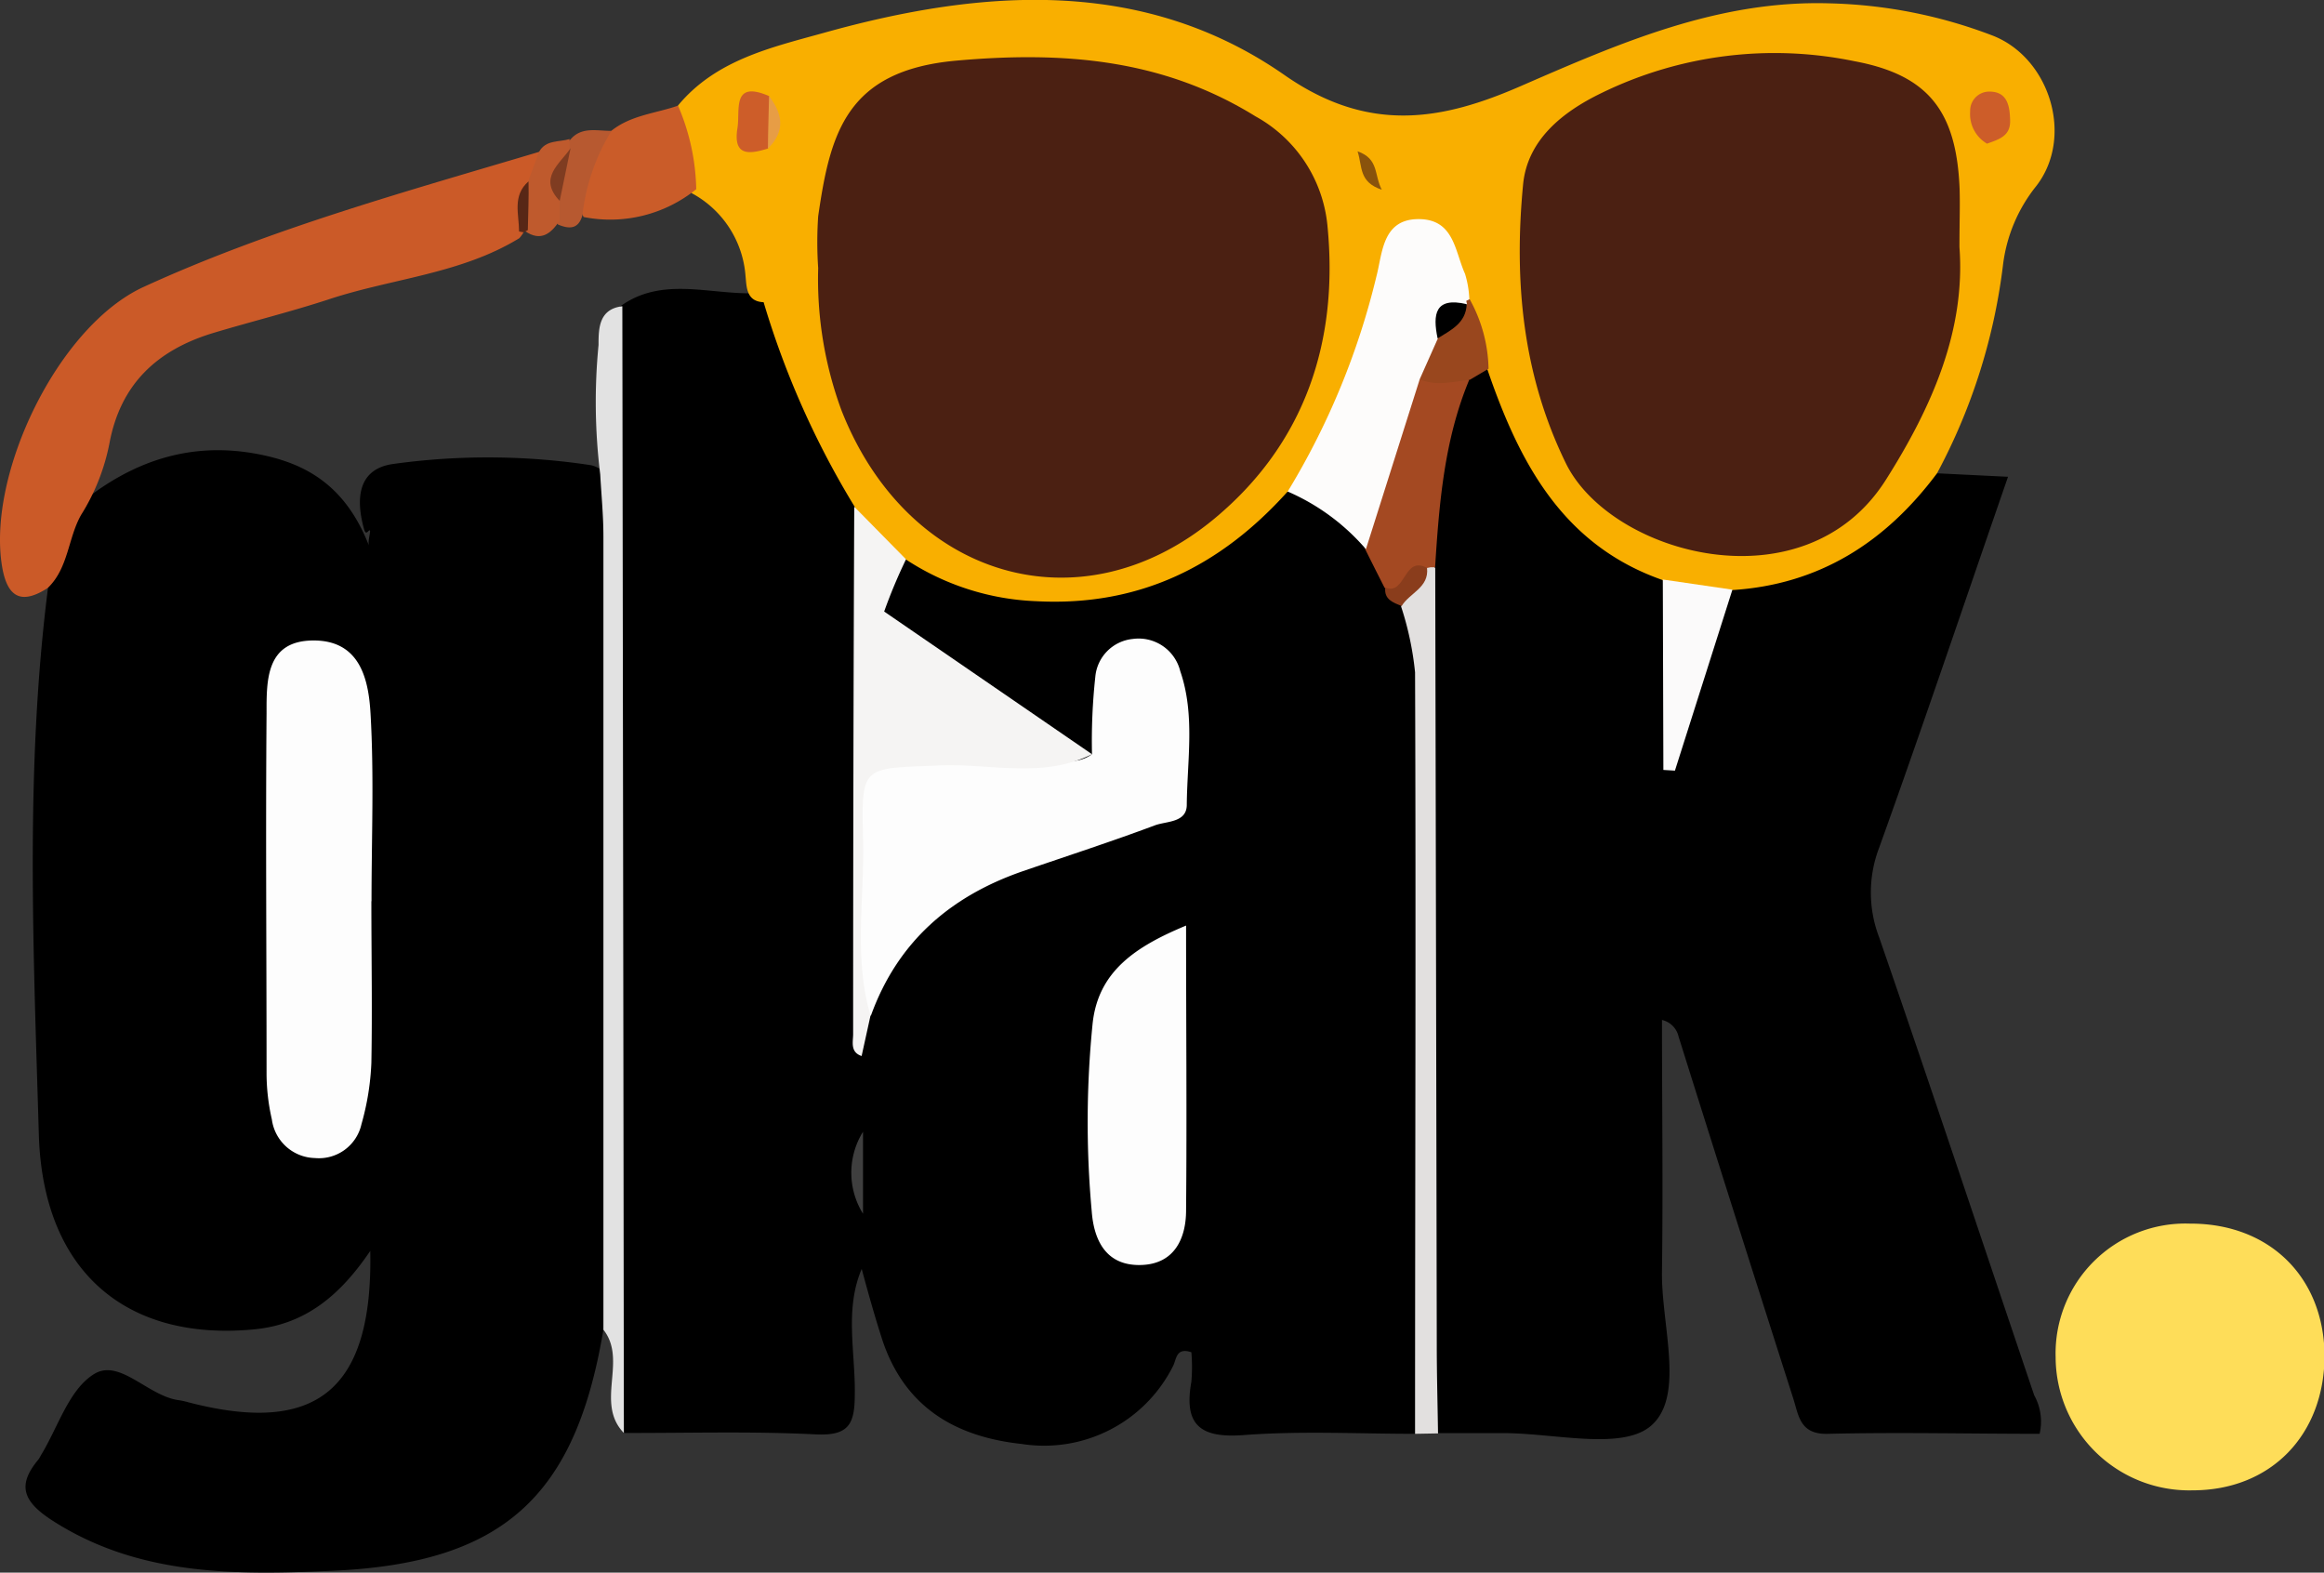 <svg xmlns="http://www.w3.org/2000/svg" viewBox="0 0 166.96 112.97"><rect x="0" y="0" width="166.96" height="112.97" fill="#333333" stroke="none"/><defs><style>.cls-1{fill:#f9af00;}.cls-2{fill:#fedd59;}.cls-3{fill:#cb5a28;}.cls-4{fill:#e2e2e2;}.cls-5{fill:#e2e0df;}.cls-6{fill:#ca5c29;}.cls-7{fill:#b75930;}.cls-8{fill:#bf5a2d;}.cls-9{fill:#fdfdfd;}.cls-10{fill:#a44922;}.cls-11{fill:#fbfafa;}.cls-12{fill:#99471e;}.cls-13{fill:#fdfcfb;}.cls-14{fill:#f5f4f3;}.cls-15{fill:#8a3d1c;}.cls-16{fill:#3f3f3f;}.cls-17{fill:#4b2012;}.cls-18{fill:#cd5d29;}.cls-19{fill:#89530c;}.cls-20{fill:#e79d45;}.cls-21{fill:#582716;}.cls-22{fill:#7f3c21;}</style></defs><title>Fichier 1</title><g id="Calque_2" data-name="Calque 2"><g id="Calque_1-2" data-name="Calque 1"><path d="M43.35,95.51c-2,12-7.2,16.79-19.48,17.33-7,.31-14,.38-20.23-3.69-2-1.33-2.4-2.48-.89-4.29a2.46,2.46,0,0,0,.19-.32c1.23-2,2-4.72,3.83-5.84s3.86,1.58,6.05,1.88a5.93,5.93,0,0,1,.73.16c9.16,2.38,13.25-.86,13.05-10.88-2.18,3.22-4.69,5.3-8.38,5.64-9.15.86-15.14-4.15-15.43-14-.38-13.06-1-26.16.65-39.2a8.51,8.51,0,0,1,2.25-6.07c3.64-3,7.76-4.48,12.5-3.67,3.57.61,6.56,2.15,8.31,6.62-.11-.42.29-1.37-.06-1-.15.15-.22.07-.3-.22-.6-2.19-.41-4.32,2.18-4.64a49.34,49.34,0,0,1,14.15.1,2,2,0,0,1,1.38,1.17,13.26,13.26,0,0,1,.43,4.81q0,25.39,0,50.78C44.26,92,44.69,93.89,43.35,95.51Z"/><path d="M139.16,34l5.1.25c-3.12,9-6.1,17.87-9.26,26.65a9,9,0,0,0,0,6.43c3.78,10.94,7.43,21.93,11.14,32.9a3.91,3.91,0,0,1,.39,2.77c-5,0-10.1-.12-15.19,0-2.05.07-2.12-1.33-2.51-2.54q-4.16-13-8.24-26a1.58,1.58,0,0,0-1.19-1.19c0,6,.08,12,0,18-.08,3.83,1.67,8.94-.74,11.11-2.1,1.89-7.13.52-10.87.57-1.49,0-3,0-4.49,0-1.32-1.28-1.14-3-1.14-4.56q0-28.39,0-56.78c0-4.84.32-9.64,2.55-14.08a2.64,2.64,0,0,1,2-1.26c1.25.34,1.68,1.41,2,2.47a19.77,19.77,0,0,0,10.17,11.81,3,3,0,0,1,1.32,1.27,28.12,28.12,0,0,1,0,11.21,45,45,0,0,1,3.45-10.62,4,4,0,0,1,2.63-1.17,17.55,17.55,0,0,0,10.42-5.82C137.39,34.69,138,33.74,139.16,34Z"/><path d="M101.66,103c-4.1,0-8.22-.22-12.3.09-3.14.24-4.33-.73-3.77-3.83a12.52,12.52,0,0,0,0-2.12c-1.12-.37-1.06.51-1.32,1a10.36,10.36,0,0,1-10.86,5.59c-4.86-.52-8.47-2.71-10.05-7.56-.53-1.65-1-3.33-1.45-5-1.06-1.07-1-2.46-1-3.81.1-2,.07-3.92,0-5.88q-.06-2.53.09-5.07a32.82,32.82,0,0,1,.77-3.54c1.48-5,4.83-8.26,9.52-10.29,3.07-1.33,6.26-2.36,9.43-3.46,3.36-1.17,5-8.38,2.56-11a1.76,1.76,0,0,0-2-.6c-1,.4-1.36,1.35-1.63,2.33-.46,1.72.26,3.85-1.73,5-4.32.8-8.66.36-13,.3-2.09,0-3.1-1.3-3.19-3.35-.18-4,.08-7.94,2.45-11.41.82-.94,1.76-.61,2.71-.23,8.63,3.5,16.49,2.5,23.42-4a4.5,4.5,0,0,1,1.92-1.12c2.77,0,4.58,1.66,6.28,3.55a38.9,38.9,0,0,0,1.86,3.49,9.54,9.54,0,0,1,1.63,2.7,15.2,15.2,0,0,1,.44,4.45q0,24.69,0,49.38C102.44,100.11,102.77,101.67,101.66,103Z"/><path d="M61.93,75.86c0,1.81,0,3.62,0,5.44a9.78,9.78,0,0,0,0,5.89l0,3.91c-1.27,2.92-.48,6-.52,9,0,2.16-.37,3.06-2.81,2.94-4.58-.23-9.18-.09-13.77-.1A59.55,59.55,0,0,1,44,91.09c-.1-17.49-.06-35,0-52.46,0-4-.54-8-.33-12,.07-1.48-.15-3,.6-4.4,2.92-2.37,6.27-1.18,9.49-1.16a3.22,3.22,0,0,1,2.52,2c1.61,4.82,4.58,9.07,5.9,14-.48,12.57.8,25.15-.5,37.71A2.1,2.1,0,0,0,61.93,75.86Z"/><path class="cls-1" d="M61.4,36.4a62.18,62.18,0,0,1-6.54-14.69c-1.26-.05-1.22-1.12-1.3-1.88a7.37,7.37,0,0,0-3.86-5.95c-1-2-1.7-4-1-6.29,2.73-3.3,6.71-4.18,10.52-5.24,11.42-3.19,23-4,33.13,3.09,6,4.15,11.23,3.22,16.89.75C116.37,3.09,123.43,0,131.43.24a35,35,0,0,1,11.68,2.3c4.13,1.57,5.92,7.26,3.19,10.81a11.21,11.21,0,0,0-2.41,5.76A42.46,42.46,0,0,1,139.16,34c-3.69,4.94-8.45,8-14.74,8.39-1.86,1.2-3.45.48-5-.73-7.2-2.53-10.29-8.49-12.56-15.11-1.26-1.23-1.41-2.94-2-4.45-.64-1.81-.45-4.74-2.65-4.85-2.69-.14-2.3,3-2.95,4.84-1.23,3.5-2.19,7.1-4.05,10.35-.67,1.18-1.32,2.4-2.73,2.9-4.81,5.34-10.63,8.23-18,7.85a18.33,18.33,0,0,1-9.4-3C62.75,40,62.13,38.16,61.4,36.4Z"/><path class="cls-2" d="M167,97.35c0,5.73-3.86,9.71-9.48,9.71a9.6,9.6,0,0,1-9.84-9.56,9.33,9.33,0,0,1,9.65-9.6C163,87.88,166.94,91.7,167,97.35Z"/><path class="cls-3" d="M5.82,37c-.94,1.67-.9,3.8-2.38,5.23C1.52,43.48.52,42.9.15,40.7c-1.1-6.62,4-17.24,10.15-20.08,9.14-4.19,18.85-6.85,28.46-9.72.68.91.17,1.74-.15,2.59-.59,1.15-.38,2.59-1.3,3.62C33.08,19.7,28.12,20,23.54,21.53c-2.7.88-5.49,1.57-8.22,2.39-4.06,1.23-6.67,3.69-7.46,7.94A15.06,15.06,0,0,1,5.82,37Z"/><path class="cls-4" d="M44.71,22q.06,40.47.11,80.94c-2.09-2.16.28-5.2-1.47-7.42q0-28.5,0-57c0-1.49-.15-3-.23-4.45A42.26,42.26,0,0,1,43,24.79C43,23.64,43,22.2,44.71,22Z"/><path class="cls-5" d="M101.66,103c0-18.23.07-36.47,0-54.7a22.18,22.18,0,0,0-1-4.72,4.73,4.73,0,0,1,1.59-2.86.68.68,0,0,1,.86.08q.06,27.9.11,55.81c0,2.12.06,4.24.09,6.36Z"/><path class="cls-6" d="M48.71,7.59a15.9,15.9,0,0,1,1.31,6,9.83,9.83,0,0,1-8.09,2c-1.5-2.76-.17-4.62,2-6.2C45.33,8.27,47.1,8.15,48.71,7.59Z"/><path class="cls-7" d="M43.93,9.4a14.75,14.75,0,0,0-2.09,6.07c-.28,1-.94,1-1.75.66a2.63,2.63,0,0,1-.6-1.54,12.46,12.46,0,0,1,.82-3.72A6.81,6.81,0,0,1,41,10C41.8,9.08,42.9,9.41,43.93,9.4Z"/><path class="cls-8" d="M40.21,14.43l0,1.41c-.63.95-1.36,1.55-2.51.75-.07-1.19-.41-2.41.24-3.56.27-.71.53-1.42.79-2.13.49-.87,1.43-.68,2.19-.91,0,.22,0,.44,0,.66C40.74,11.91,39.39,12.94,40.21,14.43Z"/><path class="cls-9" d="M26.68,64.74c0,3.87.07,7.74,0,11.61a18.8,18.8,0,0,1-.71,4.4,3.13,3.13,0,0,1-3.35,2.44,3.2,3.2,0,0,1-3.09-2.78,14.92,14.92,0,0,1-.38-3.33c0-8.61-.07-17.23,0-25.84,0-2.34-.06-5.2,3.33-5.23s4,2.79,4.14,5.26c.26,4.48.07,9,.07,13.47Z"/><path class="cls-10" d="M103.1,40.75h-.32l-.31.06c-1.06.3-1.13,2.7-3,1.41-.47-.92-.93-1.84-1.39-2.76-.8-4.56,1.42-8.35,3.12-12.28a4.2,4.2,0,0,1,4.35.11C103.76,31.58,103.39,36.16,103.1,40.75Z"/><path class="cls-11" d="M119.46,41.63l5,.73q-2.06,6.48-4.13,13l-.83-.05Z"/><path class="cls-12" d="M105.6,27.28c-1.22.14-2.44.49-3.64-.05-1-1.33.41-2.06.75-3.06a18,18,0,0,1,2-2.22,2.43,2.43,0,0,1,.87-.46,10.67,10.67,0,0,1,1.36,5Z"/><path class="cls-9" d="M78.45,54.18a43,43,0,0,1,.24-5.57,3,3,0,0,1,2.69-2.71,3.08,3.08,0,0,1,3.41,2.31c1.08,3.13.5,6.39.47,9.6,0,1.3-1.46,1.17-2.29,1.48-3.13,1.17-6.31,2.2-9.48,3.29-5.21,1.8-9,5.07-10.92,10.37a.84.84,0,0,1-.93-.89c-.07-5.2,0-10.41,0-15.61,0-1.87,1.14-1.85,2.46-1.84,3.6,0,7.19,0,10.78,0C76.05,54.58,77.33,55,78.45,54.18Z"/><path class="cls-9" d="M85.21,66.49c0,7.09.06,13.77,0,20.45,0,2-.82,3.83-3.16,3.93-2.53.11-3.46-1.69-3.62-3.87a70.78,70.78,0,0,1,.06-13.42C78.87,69.79,81.57,68,85.21,66.49Z"/><path class="cls-13" d="M98.13,39.45a15.55,15.55,0,0,0-5.62-4.14,53.93,53.93,0,0,0,6.37-15.44c.44-1.65.41-4.11,3-4.13s2.63,2.3,3.37,3.93a7.15,7.15,0,0,1,.31,1.83l-.22.11.05.24c-.78.74-1.78,1.3-2.09,2.46L102,27.23"/><path class="cls-14" d="M78.45,54.18C74.83,56,71,54.78,67.24,55,62,55.2,61.87,55,62,60.11c.14,4.28-.71,8.61.54,12.84l-.64,2.91c-.82-.27-.62-1-.61-1.53q0-19,.08-37.93l3.72,3.78a38.13,38.13,0,0,0-1.57,3.75"/><path class="cls-15" d="M99.52,42.21c1.49.59,1.3-2.34,3-1.41.16,1.41-1.25,1.79-1.82,2.73C100.05,43.28,99.43,43.05,99.52,42.21Z"/><path class="cls-16" d="M62,87.19a5.58,5.58,0,0,1,0-5.89C62,83.26,62,85.23,62,87.19Z"/><path class="cls-17" d="M58.78,19.26a27.29,27.29,0,0,1,0-3.73c.86-5.93,2-10.45,9.88-11.17,7.7-.69,14.86-.14,21.54,4a10.06,10.06,0,0,1,5.16,7.79c.84,8.36-1.61,15.68-8.07,21.07-9.67,8.06-22.11,4.31-26.84-7.75A27.24,27.24,0,0,1,58.78,19.26Z"/><path class="cls-17" d="M140.77,17.75c.44,5.93-1.92,11.4-5.28,16.71-5.84,9.24-19.79,5.39-23-1.19-3.12-6.38-3.73-13.12-3.07-20,.3-3.21,2.82-5.22,5.6-6.57a28.34,28.34,0,0,1,18.22-2.3c5.36,1,7.31,3.66,7.54,9.13C140.82,14.78,140.77,16,140.77,17.75Z"/><path class="cls-18" d="M55.17,10.67c-1.33.41-2.52.58-2.19-1.47.21-1.28-.44-3.47,2.27-2.3A4.3,4.3,0,0,1,55.17,10.67Z"/><path class="cls-18" d="M142.75,10.32A2.46,2.46,0,0,1,141.54,8a1.37,1.37,0,0,1,1.38-1.42c1.28,0,1.47,1,1.49,2.09S143.65,10,142.75,10.32Z"/><path class="cls-19" d="M99.27,13.63c-1.66-.56-1.38-1.63-1.74-2.76C99.08,11.42,98.7,12.54,99.27,13.63Z"/><path class="cls-20" d="M55.17,10.67c0-1.26.06-2.51.08-3.76C56.24,8.18,56.43,9.44,55.17,10.67Z"/><path class="cls-21" d="M37.92,16.53l-.3.16-.33-.06c0-1.23-.5-2.58.68-3.6C38,14.2,37.94,15.37,37.92,16.53Z"/><path class="cls-22" d="M40.21,14.43c-1.57-1.64,0-2.64.78-3.78Z"/><path d="M103.28,24.31c-.36-1.73-.2-3,2.09-2.46C105.32,23.21,104.24,23.71,103.28,24.31Z"/></g></g></svg>